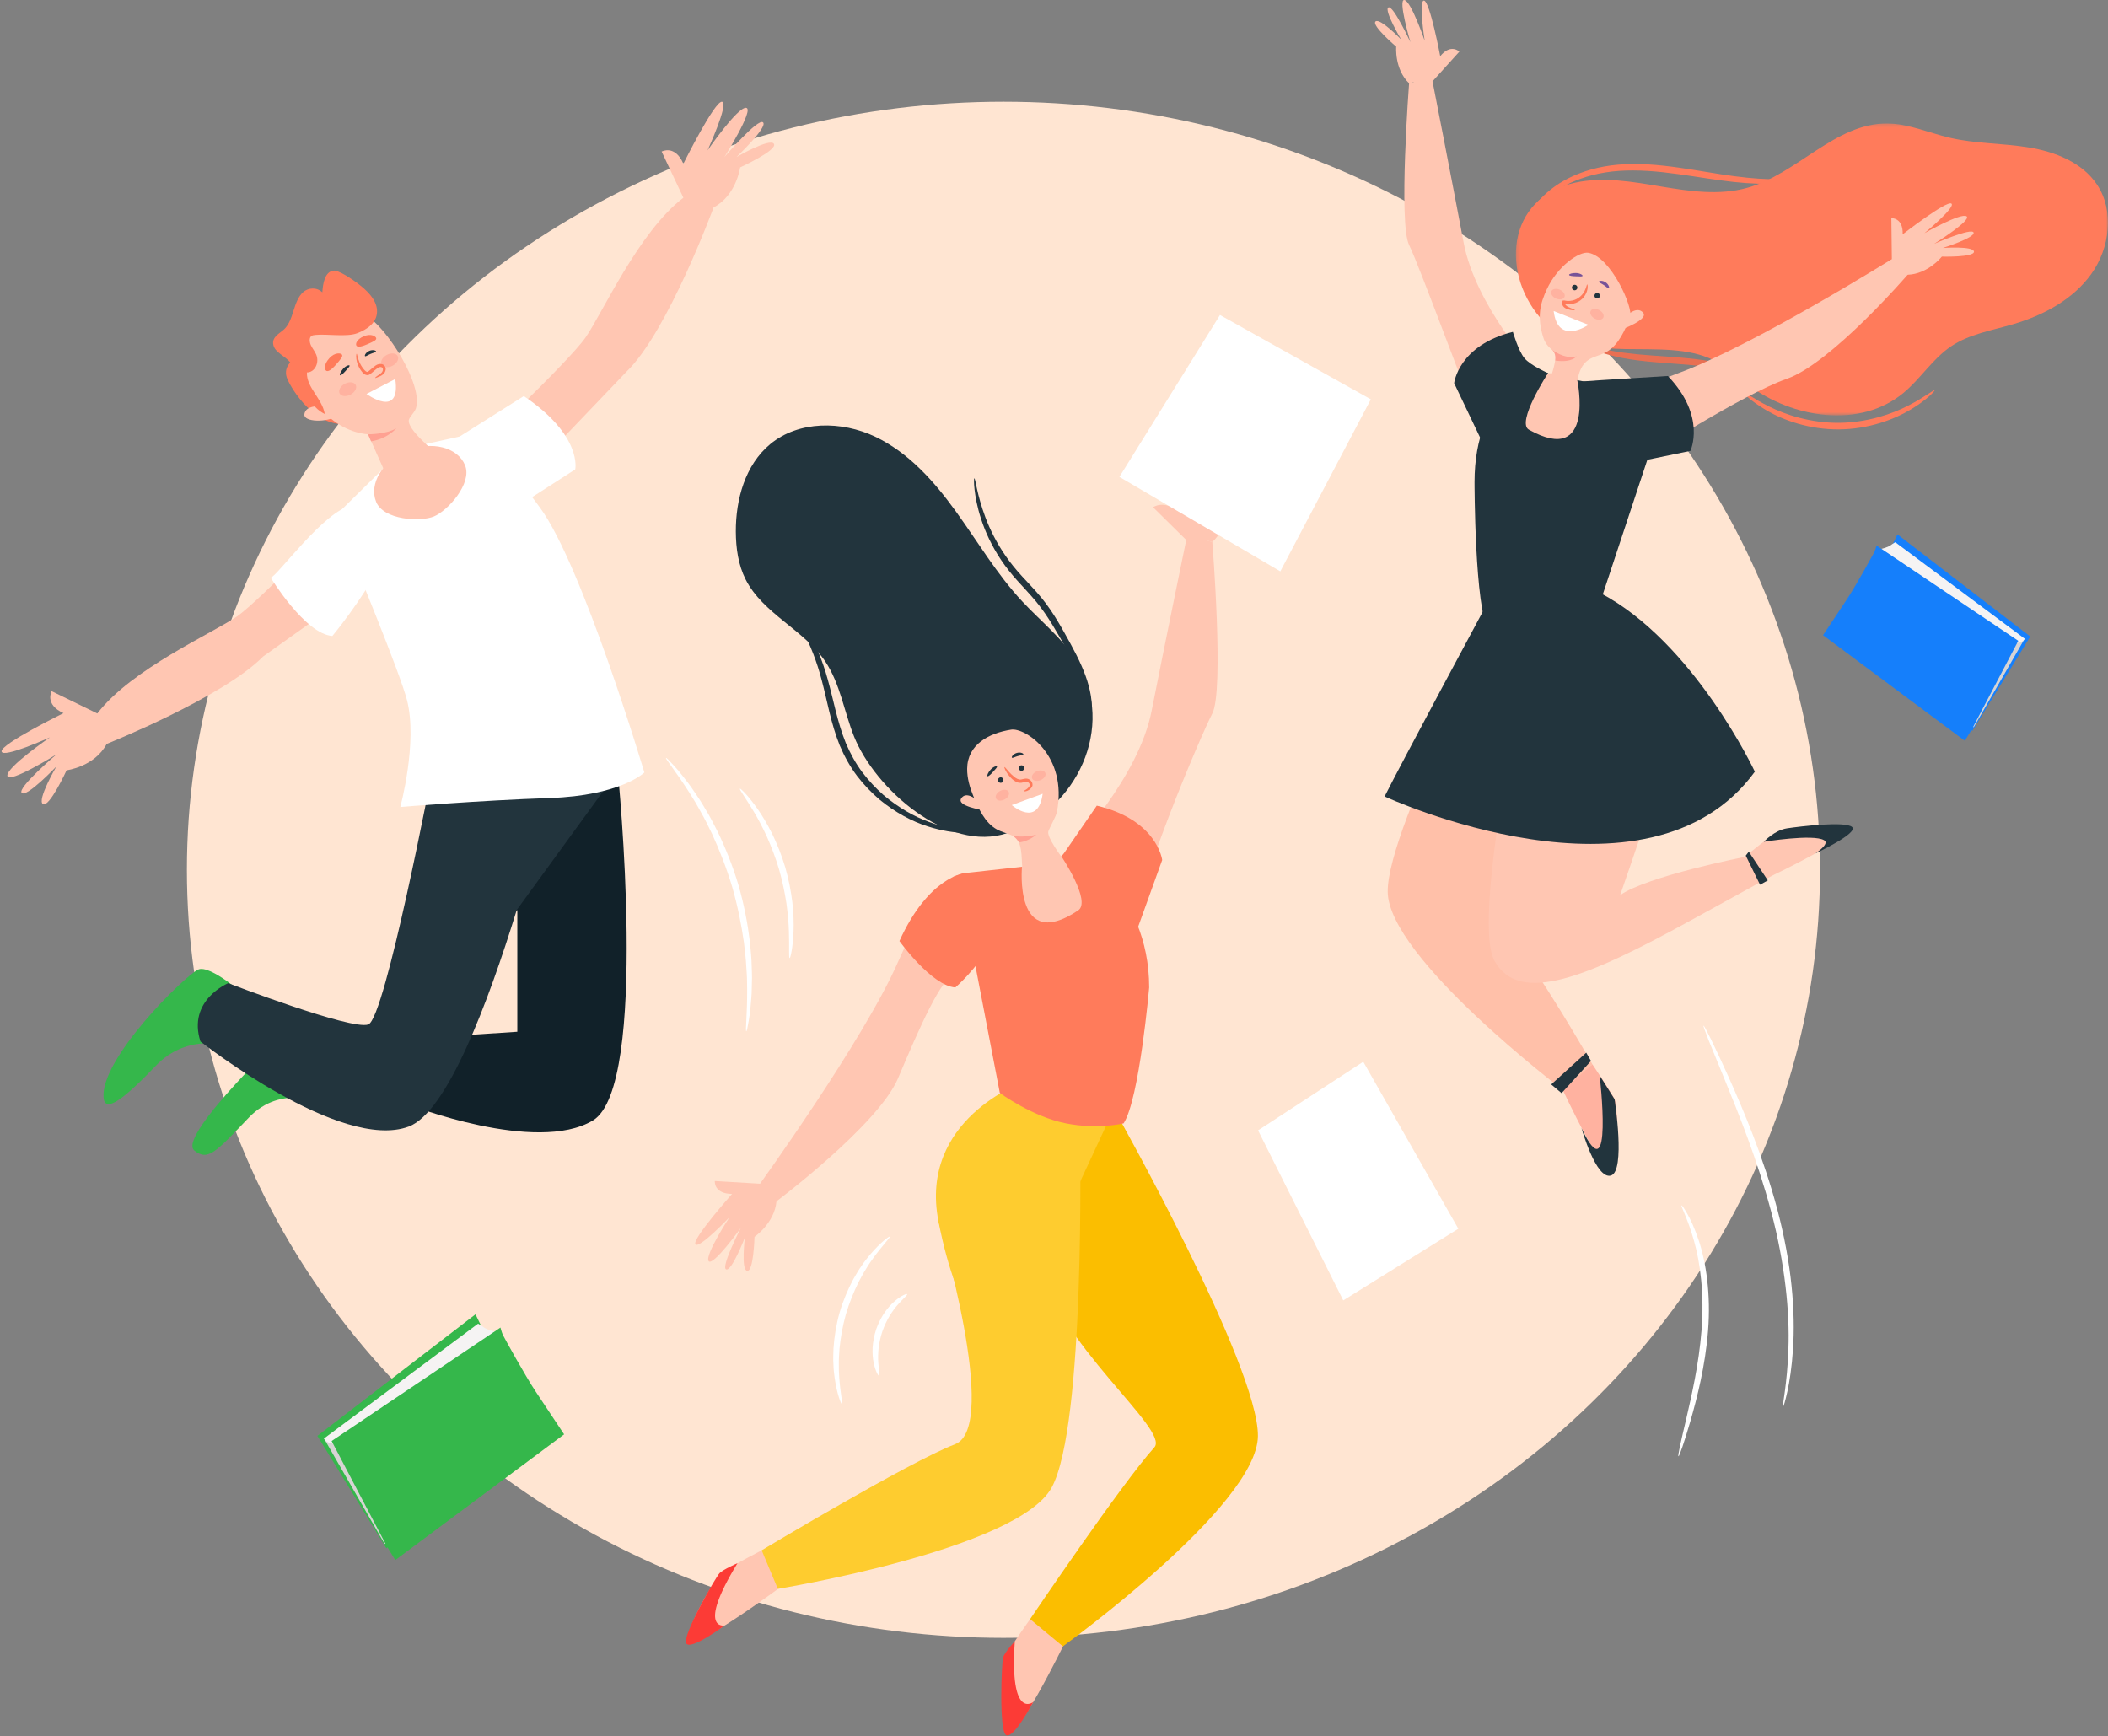 <svg width="601" height="495" viewBox="0 0 601 495" fill="none" xmlns="http://www.w3.org/2000/svg">
<rect x="0" y="0" width="601" height="495" fill="#808080" stroke="none"/>
<ellipse rx="232.802" ry="219" transform="matrix(-1 0 0 1 286.088 247.999)" fill="#FFE5D2"/>
<path fill-rule="evenodd" clip-rule="evenodd" d="M479.416 343.693C479.516 343.634 480.141 344.464 481.064 346.098C481.991 347.726 483.145 350.2 484.218 353.391C486.415 359.752 487.795 369.142 486.977 379.382C486.166 389.621 483.814 398.609 482 405.006C480.143 411.407 478.777 415.292 478.541 415.226C478.281 415.154 479.203 411.134 480.727 404.671C482.211 398.209 484.329 389.269 485.122 379.24C485.92 369.214 484.785 360.088 482.961 353.779C481.19 347.439 479.124 343.846 479.416 343.693" fill="white"/>
<path fill-rule="evenodd" clip-rule="evenodd" d="M485.685 292.449C485.802 292.397 486.557 293.789 487.818 296.354C489.077 298.92 490.847 302.659 492.94 307.325C497.093 316.656 502.683 329.719 506.737 344.883C508.73 352.469 510.088 359.844 510.776 366.616C511.469 373.387 511.539 379.539 511.193 384.674C510.857 389.811 510.212 393.933 509.592 396.736C508.979 399.544 508.493 401.057 508.383 401.032C508.039 400.966 509.557 394.783 509.879 384.612C510.28 374.462 508.956 360.36 504.938 345.366C500.93 330.366 495.57 317.297 491.732 307.85C489.8 303.123 488.238 299.296 487.156 296.652C486.1 293.996 485.567 292.502 485.685 292.449" fill="white"/>
<path fill-rule="evenodd" clip-rule="evenodd" d="M253.676 352.594C253.891 352.827 251.781 354.852 249.043 358.612C248.364 359.556 247.626 360.589 246.935 361.769C246.18 362.905 245.523 364.209 244.792 365.556C243.432 368.3 242.142 371.419 241.147 374.815C240.195 378.223 239.64 381.554 239.34 384.607C239.25 386.137 239.117 387.594 239.155 388.959C239.117 390.328 239.195 391.6 239.271 392.763C239.603 397.411 240.321 400.255 240.015 400.338C239.829 400.402 238.648 397.655 237.963 392.898C237.799 391.71 237.642 390.405 237.613 388.992C237.507 387.58 237.583 386.07 237.63 384.48C237.844 381.31 238.369 377.834 239.359 374.297C240.391 370.77 241.782 367.546 243.278 364.748C244.077 363.374 244.809 362.055 245.646 360.917C246.417 359.736 247.241 358.714 248.008 357.795C251.102 354.134 253.554 352.442 253.676 352.594" fill="white"/>
<path fill-rule="evenodd" clip-rule="evenodd" d="M258.627 369C258.783 369.251 257.608 370.156 256.072 371.886C255.295 372.741 254.476 373.849 253.67 375.132C252.898 376.438 252.159 377.935 251.578 379.587C251.023 381.246 250.688 382.884 250.497 384.393C250.344 385.903 250.311 387.282 250.4 388.438C250.549 390.752 250.921 392.195 250.644 392.296C250.445 392.381 249.608 391.06 249.096 388.614C248.829 387.395 248.72 385.901 248.789 384.247C248.897 382.598 249.211 380.79 249.819 378.976C250.451 377.171 251.313 375.553 252.237 374.187C253.195 372.84 254.197 371.734 255.153 370.939C257.054 369.329 258.522 368.808 258.627 369" fill="white"/>
<path fill-rule="evenodd" clip-rule="evenodd" d="M189.89 216.107C189.987 216.022 190.819 216.847 192.248 218.419C192.974 219.197 193.831 220.177 194.738 221.386C195.655 222.583 196.757 223.913 197.791 225.512C198.325 226.301 198.885 227.127 199.468 227.988C200.044 228.854 200.567 229.803 201.149 230.761C202.341 232.663 203.409 234.81 204.571 237.051C206.765 241.595 208.862 246.753 210.533 252.343C212.15 257.951 213.176 263.429 213.789 268.442C214.024 270.958 214.286 273.346 214.313 275.593C214.342 276.716 214.415 277.798 214.399 278.841C214.376 279.882 214.351 280.881 214.33 281.835C214.324 283.745 214.117 285.462 213.995 286.971C213.885 288.481 213.696 289.771 213.506 290.82C213.157 292.923 212.904 294.07 212.777 294.052C212.449 294.009 213.066 289.35 213.015 281.821C212.997 280.88 212.981 279.896 212.963 278.869C212.942 277.843 212.833 276.777 212.772 275.675C212.68 273.466 212.364 271.123 212.089 268.656C211.391 263.741 210.335 258.379 208.748 252.875C207.107 247.388 205.099 242.308 203.029 237.8C201.928 235.579 200.927 233.44 199.813 231.535C199.267 230.575 198.782 229.623 198.248 228.749C197.707 227.879 197.19 227.042 196.696 226.244C192.673 219.895 189.637 216.324 189.89 216.107" fill="white"/>
<path fill-rule="evenodd" clip-rule="evenodd" d="M210.957 224.878C211.115 224.737 213.252 226.748 215.97 230.624C217.337 232.554 218.778 234.986 220.181 237.791C221.543 240.614 222.843 243.82 223.88 247.295C224.886 250.779 225.525 254.183 225.907 257.298C226.243 260.42 226.347 263.249 226.24 265.617C226.052 270.356 225.344 273.214 225.135 273.181C224.836 273.144 225.076 270.251 224.924 265.616C224.863 263.299 224.626 260.548 224.208 257.523C223.743 254.503 223.072 251.211 222.097 247.826C221.088 244.451 219.873 241.32 218.633 238.532C217.351 235.762 216.064 233.324 214.865 231.344C212.488 227.37 210.727 225.073 210.957 224.878" fill="white"/>
<path fill-rule="evenodd" clip-rule="evenodd" d="M137.19 378.076L135.57 374.748L90.486 409.414L110.155 441.479L155.033 403.4L137.19 378.076Z" fill="#35B74B"/>
<path fill-rule="evenodd" clip-rule="evenodd" d="M92.375 410.155L109.654 440.226L110.759 439.73L95.371 411.613L92.375 410.155Z" fill="#D7D4D4"/>
<path fill-rule="evenodd" clip-rule="evenodd" d="M136.299 377.417L92.375 410.154C92.375 410.154 92.559 410.857 93.649 411.291C94.74 411.724 95.371 411.614 95.371 411.614L141.55 379.808C141.55 379.808 138.888 379.186 137.923 378.461C136.956 377.733 136.299 377.417 136.299 377.417" fill="#F5F3F3"/>
<path fill-rule="evenodd" clip-rule="evenodd" d="M142.679 378.526L94.547 410.879L110.179 440.693L112.698 444.822L160.832 408.972C160.832 408.972 155.762 401.358 152.718 396.76C149.674 392.163 143.699 381.32 143.374 380.625C143.048 379.93 142.679 378.526 142.679 378.526" fill="#35B74B"/>
<path fill-rule="evenodd" clip-rule="evenodd" d="M539.614 155.165L540.973 152.371L578.833 181.481L562.316 208.408L524.63 176.431L539.614 155.165Z" fill="#157FFB"/>
<path fill-rule="evenodd" clip-rule="evenodd" d="M577.246 182.103L562.737 207.354L561.809 206.938L574.73 183.328L577.246 182.103Z" fill="#D7D4D4"/>
<path fill-rule="evenodd" clip-rule="evenodd" d="M540.362 154.611L577.247 182.102C577.247 182.102 577.091 182.692 576.177 183.056C575.26 183.42 574.729 183.327 574.729 183.327L535.952 156.62C535.952 156.62 538.188 156.098 538.999 155.487C539.81 154.877 540.362 154.611 540.362 154.611" fill="#F5F3F3"/>
<path fill-rule="evenodd" clip-rule="evenodd" d="M535.004 155.543L575.423 182.71L562.296 207.747L560.181 211.214L519.76 181.109C519.76 181.109 524.019 174.714 526.574 170.854C529.132 166.994 534.148 157.888 534.421 157.305C534.694 156.723 535.004 155.543 535.004 155.543" fill="#157FFB"/>
<path fill-rule="evenodd" clip-rule="evenodd" d="M83.364 102.772C83.364 102.772 80.506 104.763 81.934 108.082C83.364 111.401 89.631 121.248 98.096 120.915C98.443 120.903 87.432 102.772 87.432 102.772H83.364Z" fill="#FF7B5B"/>
<path fill-rule="evenodd" clip-rule="evenodd" d="M70.414 284.293C70.414 284.293 59.828 274.777 56.439 276.481C52.298 278.565 28.598 301.933 29.524 312.941C29.905 317.45 35.121 313.587 44.415 303.885C53.712 294.185 65.418 298.342 65.418 298.342L70.414 284.293Z" fill="#35B74B"/>
<path fill-rule="evenodd" clip-rule="evenodd" d="M96.134 300.343L83.354 292.628C83.354 292.628 50.229 323.88 55.404 328.047C59.329 331.207 61.637 328.372 70.932 318.67C80.226 308.971 92.002 314.548 92.002 314.548L96.134 300.343Z" fill="#35B74B"/>
<path fill-rule="evenodd" clip-rule="evenodd" d="M174.198 197.525L176.595 231.771L123.397 217.824L174.198 197.525Z" fill="#F3A683"/>
<path fill-rule="evenodd" clip-rule="evenodd" d="M123.397 219.002C123.397 219.002 169.931 221.954 176.127 219.873C176.127 219.873 185.221 309.776 169.04 319.475C152.857 329.177 116.544 314.972 116.544 314.972L126.349 295.57L147.489 294.185V259.54L145.972 259.886L123.397 219.002Z" fill="#112129"/>
<path fill-rule="evenodd" clip-rule="evenodd" d="M65.067 280.326C65.067 280.326 53.362 285.177 57.15 296.957C57.15 296.957 97.103 328.485 116.545 321.208C127.437 317.133 139.137 286.035 147.323 259.466L176.127 219.873C176.127 219.873 162.542 220.557 158.01 220.539C149.348 220.507 123.398 219.002 123.398 219.002C123.398 219.002 109.842 290.375 105.013 292.106C100.183 293.837 65.067 280.326 65.067 280.326" fill="#22343D"/>
<path fill-rule="evenodd" clip-rule="evenodd" d="M134.241 129.486C134.241 129.486 162.129 103.155 166.948 96.224C171.767 89.295 182.099 66.083 194.833 56.382L188.637 43.216C188.637 43.216 192.426 41.138 194.833 46.68C194.833 46.68 203.784 28.666 205.85 29.011C207.918 29.357 201.72 42.87 201.72 42.87C201.72 42.87 210.329 30.396 212.738 30.744C215.145 31.09 206.54 44.766 206.54 44.766C206.54 44.766 216.179 33.516 217.557 34.901C218.934 36.287 209.982 44.766 209.982 44.766C209.982 44.766 219.622 39.197 220.655 41.032C221.688 42.87 211.016 47.72 211.016 47.72C211.016 47.72 209.982 55.688 203.442 59.152C203.442 59.152 190.491 94.366 178.785 105.798L141.182 145.127L134.241 129.486Z" fill="#FFC6B2"/>
<path fill-rule="evenodd" clip-rule="evenodd" d="M100.951 143.133C100.951 143.133 74.527 170.95 67.597 175.734C60.665 180.517 37.504 190.697 27.747 203.424L14.722 197.065C14.722 197.065 12.622 200.856 18.107 203.332C18.107 203.332 0.122 212.171 0.448 214.255C0.771 216.337 14.257 210.227 14.257 210.227C14.257 210.227 1.782 218.773 2.104 221.2C2.426 223.627 16.094 215.094 16.094 215.094C16.094 215.094 4.826 224.688 6.19 226.086C7.553 227.486 16.063 218.559 16.063 218.559C16.063 218.559 10.438 228.207 12.255 229.263C14.07 230.319 18.989 219.625 18.989 219.625C18.989 219.625 26.916 218.663 30.421 212.111C30.421 212.111 63.564 198.841 75.036 187.168L116.28 157.758L100.951 143.133Z" fill="#FFC6B2"/>
<path fill-rule="evenodd" clip-rule="evenodd" d="M110.857 132.046L97.493 145.212L100.882 160.054C100.882 160.054 114.049 191.865 116.039 199.625C119.133 211.693 114.129 230.092 114.129 230.092C114.129 230.092 136.45 228.227 156.761 227.535C177.07 226.841 183.715 220.257 183.715 220.257C183.715 220.257 166.105 161.235 153.947 144.737C141.788 128.241 137.365 123.076 137.365 123.076L119.464 127.014L110.857 132.046Z" fill="white"/>
<path fill-rule="evenodd" clip-rule="evenodd" d="M150.08 142.791L164.005 133.837C164.005 133.837 166.132 124.244 149.339 112.929L129.647 125.347L150.08 142.791Z" fill="white"/>
<path fill-rule="evenodd" clip-rule="evenodd" d="M100.309 144.171C92.675 145.249 78.724 164.72 77.168 164.683C77.168 164.683 86.986 180.807 94.764 181.33C94.764 181.33 128.99 140.123 100.309 144.171" fill="white"/>
<path fill-rule="evenodd" clip-rule="evenodd" d="M127.257 131.502C127.257 131.502 116.161 123.159 116.545 119.833C116.643 118.995 118.181 117.635 118.58 116.427C120.732 109.932 110.359 93.194 103.985 89.666C98.971 86.892 101.169 86.647 90.617 92.957C80.064 99.268 86.076 110.18 90.789 115.824C95.243 121.158 100.345 123.444 104.936 123.829L111.462 138.418L127.257 131.502Z" fill="#FFC6B2"/>
<path fill-rule="evenodd" clip-rule="evenodd" d="M107.235 143.084C105.136 137.903 109.11 131.378 116.112 128.504C123.116 125.629 130.492 127.498 132.595 132.676C134.692 137.856 127.646 145.642 123.712 147.256C119.779 148.871 109.332 148.262 107.235 143.084" fill="#FFC6B2"/>
<path fill-rule="evenodd" clip-rule="evenodd" d="M90.789 115.824C90.789 115.824 87.19 115.624 86.79 118.037C86.39 120.451 93.387 120.451 95.987 118.64L90.789 115.824Z" fill="#FFC6B2"/>
<path fill-rule="evenodd" clip-rule="evenodd" d="M92.589 118.037C91.905 113.675 87.286 110.432 87.516 106.182C89.73 106.2 91.152 103.44 90.145 101.082C89.748 100.155 89.076 99.362 88.647 98.448C88.219 97.535 88.105 96.338 88.762 95.822C89.074 95.578 89.495 95.536 89.898 95.495C93.18 95.156 98.804 96.146 101.825 95.019C104.701 93.947 107.782 91.861 107.483 88.315C107.222 85.227 104.512 82.724 102.024 80.833C100.598 79.748 96.524 76.912 94.987 77.17C92.64 77.562 92.071 80.713 91.902 83.35C90.261 81.777 87.84 82.029 86.413 83.309C84.986 84.588 84.31 86.621 83.689 88.584C83.066 90.547 82.406 92.585 80.998 93.89C79.686 95.105 77.61 96.025 77.882 98.092C78.206 100.556 81.404 101.432 82.883 103.533C82.519 103.018 82.21 106.307 82.42 106.865C83.051 108.545 84.626 109.657 85.764 110.942C88.189 113.681 89.376 116.438 92.589 118.037" fill="#FF7B5B"/>
<path fill-rule="evenodd" clip-rule="evenodd" d="M112.694 108.063L104.494 112.331C104.494 112.331 114.344 119.526 112.694 108.063" fill="white"/>
<path fill-rule="evenodd" clip-rule="evenodd" d="M101.413 109.755C101.861 110.611 101.198 111.848 99.932 112.519C98.666 113.189 97.276 113.039 96.828 112.183C96.382 111.328 97.044 110.092 98.31 109.42C99.577 108.75 100.965 108.899 101.413 109.755" fill="#FFB2A0"/>
<path fill-rule="evenodd" clip-rule="evenodd" d="M113.387 101.524C113.835 102.38 113.171 103.617 111.905 104.288C110.639 104.958 109.25 104.808 108.802 103.952C108.355 103.097 109.017 101.859 110.283 101.189C111.551 100.519 112.939 100.668 113.387 101.524" fill="#FFB2A0"/>
<path fill-rule="evenodd" clip-rule="evenodd" d="M106.97 107.761C106.932 107.713 107.085 107.51 107.44 107.252C107.779 106.989 108.368 106.706 108.805 106.232C109.238 105.772 109.394 104.815 108.73 104.68C108.041 104.444 107.259 105.24 106.361 105.996C106.139 106.181 105.919 106.365 105.701 106.546C105.498 106.734 105.07 107.01 104.626 106.954C103.78 106.816 103.42 106.248 103.095 105.868C102.445 105.028 102.044 104.15 101.822 103.389C101.382 101.852 101.58 100.86 101.685 100.868C101.833 100.862 101.882 101.815 102.441 103.167C102.723 103.839 103.144 104.602 103.757 105.323C104.056 105.688 104.433 106.029 104.701 106.04C104.813 106.045 104.901 106.007 105.112 105.828C105.328 105.647 105.544 105.463 105.764 105.278C106.216 104.91 106.607 104.538 107.125 104.192C107.627 103.851 108.343 103.636 108.985 103.855C109.67 104.036 110.072 104.84 109.953 105.399C109.876 105.969 109.594 106.388 109.275 106.695C108.599 107.263 107.995 107.401 107.615 107.573C107.225 107.721 107.011 107.814 106.97 107.761" fill="#FF7B5B"/>
<path fill-rule="evenodd" clip-rule="evenodd" d="M104.936 123.829C104.936 123.829 110.166 123.859 113.005 122.1C113.005 122.1 110.604 125.068 105.8 125.836L104.936 123.829Z" fill="#FFA192"/>
<path fill-rule="evenodd" clip-rule="evenodd" d="M107.204 100.223C107.157 100.484 106.426 100.564 105.652 100.907C104.868 101.226 104.302 101.699 104.084 101.552C103.861 101.433 104.231 100.493 105.29 100.045C106.347 99.594 107.273 99.978 107.204 100.223" fill="#22343D"/>
<path fill-rule="evenodd" clip-rule="evenodd" d="M96.954 106.99C96.756 106.843 97.066 105.995 97.819 105.146C98.581 104.28 99.555 103.991 99.658 104.233C99.766 104.469 99.173 105.018 98.505 105.78C97.827 106.539 97.168 107.151 96.954 106.99" fill="#22343D"/>
<path fill-rule="evenodd" clip-rule="evenodd" d="M92.98 105.682C92.556 105.366 92.226 104.013 93.848 102.19C95.485 100.325 97.314 100.654 97.534 101.172C97.769 101.68 97.16 102.403 95.723 104.043C94.265 105.677 93.439 106.028 92.98 105.682" fill="#FF7B5B"/>
<path fill-rule="evenodd" clip-rule="evenodd" d="M101.591 98.5C101.357 98.059 101.615 96.774 103.725 95.878C105.864 94.953 107.29 95.974 107.27 96.504C107.266 97.031 106.46 97.4 104.581 98.215C102.688 99.015 101.844 98.981 101.591 98.5" fill="#FF7B5B"/>
<path fill-rule="evenodd" clip-rule="evenodd" d="M551.558 111.282C551.696 111.42 549.424 113.992 544.709 116.794C540.053 119.593 532.726 122.367 524.298 122.43C515.871 122.493 508.503 119.827 503.806 117.098C499.052 114.367 496.742 111.827 496.878 111.687C497.074 111.437 499.657 113.58 504.418 115.925C509.133 118.279 516.239 120.616 524.284 120.558C532.331 120.496 539.4 118.054 544.081 115.63C548.805 113.214 551.359 111.034 551.558 111.282" fill="#FF7B5B"/>
<path fill-rule="evenodd" clip-rule="evenodd" d="M500.144 107.396C500.015 107.681 497.5 106.63 493.261 105.679C491.149 105.178 488.586 104.791 485.731 104.434C482.866 104.115 479.699 103.861 476.355 103.621C473.009 103.386 469.806 103.115 466.898 102.752C463.989 102.364 461.376 101.902 459.223 101.316C454.901 100.181 452.453 98.837 452.538 98.648C452.651 98.362 455.225 99.246 459.505 100.021C461.64 100.432 464.217 100.749 467.086 101.037C469.962 101.301 473.139 101.518 476.489 101.755C479.841 101.994 483.049 102.304 485.955 102.723C488.859 103.183 491.465 103.717 493.596 104.398C497.876 105.713 500.24 107.217 500.144 107.396" fill="#E96F52"/>
<mask id="mask0_18_567" style="mask-type:luminance" maskUnits="userSpaceOnUse" x="432" y="35" width="169" height="84">
<path fill-rule="evenodd" clip-rule="evenodd" d="M432.181 35.205H601V118.441H432.181V35.205Z" fill="white"/>
</mask>
<g mask="url(#mask0_18_567)">
<path fill-rule="evenodd" clip-rule="evenodd" d="M449.162 52.065C457.197 50.349 465.522 51.826 473.623 53.185C481.726 54.543 490.137 55.768 498.058 53.58C512.36 49.63 523.216 35.089 538.047 35.206C544.154 35.254 549.91 37.878 555.86 39.267C563.248 40.992 570.944 40.807 578.428 42.037C585.913 43.267 593.645 46.297 597.875 52.632C602.893 60.149 601.517 70.753 596.251 78.098C590.985 85.444 582.552 89.916 573.912 92.451C567.885 94.218 561.464 95.24 556.249 98.757C550.973 102.315 547.528 108.04 542.613 112.086C530.279 122.236 511.084 119.327 498.344 109.699C495.143 107.28 492.176 104.473 488.58 102.703C473.952 95.497 452.914 105.036 440.316 91.926C427.523 78.612 429.346 56.294 449.162 52.065" fill="#FF7B5B"/>
</g>
<path fill-rule="evenodd" clip-rule="evenodd" d="M445.147 309.916C445.147 309.916 458.55 338.824 460.118 333.472C461.682 328.117 461.165 315.26 460.325 313.425C459.481 311.589 454.003 303.48 454.003 303.48L445.147 309.916Z" fill="#FFB2A0"/>
<path fill-rule="evenodd" clip-rule="evenodd" d="M542.059 76.151C543.299 77.749 542.47 76.032 543.875 78.338C549.711 78.134 553.628 73.164 553.628 73.164C553.628 73.164 562.891 73.411 562.784 71.746C562.678 70.078 553.904 70.701 553.904 70.701C553.904 70.701 563.186 67.767 562.677 66.302C562.171 64.838 551.455 69.507 551.455 69.507C551.455 69.507 562.268 62.752 560.67 61.669C559.074 60.588 548.669 66.484 548.669 66.484C548.669 66.484 557.712 59.011 556.356 58.047C555.004 57.084 542.461 66.812 542.461 66.812C542.644 62.026 539.233 62.194 539.233 62.194L539.374 73.878C539.374 73.878 541.487 75.415 542.059 76.151" fill="#FFC6B2"/>
<path fill-rule="evenodd" clip-rule="evenodd" d="M404.753 23.267C402.771 23.635 404.308 22.941 401.735 23.732C397.509 19.676 398.07 13.303 398.07 13.303C398.07 13.303 390.983 7.3 392.158 6.126C393.34 4.95 399.489 11.278 399.489 11.278C399.489 11.278 394.486 2.882 395.832 2.127C397.176 1.372 402.112 12.023 402.112 12.023C402.112 12.023 398.48 -0.254 400.389 0.004C402.296 0.262 406.187 11.62 406.187 11.62C406.187 11.62 404.357 -0.008 406.002 0.176C407.65 0.358 410.614 16.014 410.614 16.014C413.633 12.313 416.072 14.718 416.072 14.718L408.417 23.189C408.417 23.189 405.665 23.099 404.753 23.267" fill="#FFC6B2"/>
<path fill-rule="evenodd" clip-rule="evenodd" d="M452.832 72.075C450.269 71.651 444.071 75.796 440.971 82.552C439.235 86.334 438.041 90.175 440.032 96.325C440.971 99.218 442.934 99.58 443.373 100.876C443.927 102.516 442.092 107.688 442.092 107.688L449.408 110.661C449.883 107.108 450.422 103.534 454.02 101.992C455.366 101.414 456.806 101.049 458.076 100.316C461.503 98.339 463.334 94.014 464.742 90.472C465.793 87.827 459.258 73.135 452.832 72.075" fill="#FFC6B2"/>
<path fill-rule="evenodd" clip-rule="evenodd" d="M444.123 172.479L431.866 167.529C431.866 167.529 395.491 235.412 395.643 254.246C395.793 273.079 445.602 310.788 445.602 310.788L454.003 303.481C454.003 303.481 438.625 276.497 430.404 266.983C422.182 257.466 444.123 172.479 444.123 172.479" fill="#FFC0A9"/>
<path fill-rule="evenodd" clip-rule="evenodd" d="M504.98 249.807C504.98 249.807 531.995 236.908 526.567 235.769C521.138 234.635 508.443 236.198 506.695 237.19C504.944 238.184 497.358 244.336 497.358 244.336L504.98 249.807Z" fill="#FFC6B2"/>
<path fill-rule="evenodd" clip-rule="evenodd" d="M456.163 171.89L437.569 178.697C437.569 178.697 418.97 261.022 426.071 273.947C433.169 286.877 453.11 278.321 481.509 262.723L505.297 249.655L497.357 244.337C497.357 244.337 469.676 249.796 461.903 255.238C461.903 255.238 465.96 243.671 471.369 227.342C476.777 211.012 480.507 194.343 456.163 171.89" fill="#FFC6B2"/>
<path fill-rule="evenodd" clip-rule="evenodd" d="M433.276 115.804C433.276 110.334 435.026 106.379 440.461 106.379C445.896 106.379 453.41 108.296 453.41 113.767C453.41 119.239 449.127 128.122 443.689 128.122C438.254 128.122 433.276 121.276 433.276 115.804" fill="#FFC6B2"/>
<path fill-rule="evenodd" clip-rule="evenodd" d="M437.569 105.595C437.569 105.595 420.667 87.188 417.286 69.156C413.904 51.127 408.16 21.87 408.16 21.87L401.737 23.732C401.737 23.732 398.693 63.715 401.737 69.838C404.778 75.962 419.644 116.729 424.17 127.435L437.569 105.595Z" fill="#FFC6B2"/>
<path fill-rule="evenodd" clip-rule="evenodd" d="M455.727 119.94C455.727 119.94 457.027 114.215 478.399 106.432C499.771 98.652 540.092 73.431 540.092 73.431L544.115 78.062C544.115 78.062 522.207 103.529 509.461 107.995C496.715 112.464 469.644 130.076 466.858 131.485C462.646 133.617 462.697 136.3 455.727 119.94" fill="#FFC6B2"/>
<path fill-rule="evenodd" clip-rule="evenodd" d="M437.569 105.595C437.569 105.595 420.396 111.195 420.396 137.49C420.396 137.49 420.407 173.503 424.455 180.055C424.455 180.055 431.034 181.751 439.237 180.055C447.838 178.275 456.162 171.89 456.162 171.89L469.67 131.08L468.055 111.96L449.689 108.391C449.689 108.391 454.957 133.168 435.895 122.516C432.19 120.446 441.345 106.389 441.345 106.389L437.569 105.595Z" fill="#22343D"/>
<path fill-rule="evenodd" clip-rule="evenodd" d="M423.039 126.98L414.578 109.24C414.578 109.24 415.791 98.478 431.325 94.622C431.325 94.622 432.895 100.046 434.618 102.119C436.339 104.19 441.351 106.395 441.351 106.395L423.039 126.98Z" fill="#22343D"/>
<path fill-rule="evenodd" clip-rule="evenodd" d="M455.028 134.111L481.935 128.561C481.935 128.561 486.613 118.807 475.521 107.204C475.521 107.204 454.533 108.48 451.817 108.707C449.142 108.931 450.978 111.004 450.978 111.004L455.028 134.111Z" fill="#22343D"/>
<path fill-rule="evenodd" clip-rule="evenodd" d="M424.412 171.283C424.412 171.283 398.962 218.633 394.758 227.094C394.758 227.094 469.839 261.801 500.317 220.024C500.317 220.024 482.98 183.097 456.178 169.039L444.615 165.554L424.864 171.055" fill="#22343D"/>
<path fill-rule="evenodd" clip-rule="evenodd" d="M463.757 90.024C463.757 90.024 466.656 87.107 468.439 89.126C470.223 91.146 461.974 94.063 461.974 94.063L463.757 90.024Z" fill="#FFC6B2"/>
<path fill-rule="evenodd" clip-rule="evenodd" d="M516.784 50.236C516.813 50.337 515.693 50.824 513.555 51.335C511.422 51.852 508.258 52.321 504.327 52.401C500.399 52.48 495.727 52.128 490.614 51.431C485.497 50.748 479.939 49.745 474.091 49.103C468.252 48.475 462.638 48.361 457.666 49.169C452.693 49.963 448.388 51.602 445.098 53.517C441.808 55.446 439.518 57.587 438.112 59.207C436.699 60.829 436.062 61.864 435.919 61.777C435.84 61.736 436.265 60.57 437.546 58.752C438.819 56.94 441.066 54.548 444.415 52.386C447.763 50.237 452.212 48.391 457.382 47.467C462.558 46.529 468.348 46.602 474.289 47.242C480.234 47.895 485.799 48.955 490.857 49.723C495.913 50.507 500.483 50.986 504.331 51.076C512.045 51.293 516.714 49.915 516.784 50.236" fill="#FF7B5B"/>
<path fill-rule="evenodd" clip-rule="evenodd" d="M448.994 88.368C448.986 88.483 448.16 88.563 446.899 88.142C446.588 88.032 446.22 87.887 445.877 87.571C445.708 87.413 445.551 87.203 445.455 86.951C445.317 86.598 445.327 86.198 445.464 85.892C445.505 85.831 445.502 85.685 445.582 85.683L445.827 85.674C445.984 85.653 446.17 85.704 446.351 85.738C446.684 85.802 446.791 85.793 447.028 85.809C447.444 85.819 447.874 85.775 448.305 85.68C450.065 85.306 451.243 84.017 451.771 82.957C452.325 81.89 452.374 81.088 452.521 81.097C452.626 81.084 452.832 81.937 452.374 83.224C452.141 83.855 451.736 84.579 451.082 85.214C450.432 85.847 449.532 86.368 448.509 86.593C447.999 86.707 447.486 86.751 446.992 86.725C446.776 86.714 446.438 86.67 446.339 86.649C446.248 86.634 446.259 86.613 446.241 86.624C446.231 86.635 446.225 86.653 446.226 86.679C446.263 86.801 446.329 86.918 446.423 87.023C446.611 87.237 446.885 87.397 447.151 87.53C448.241 88.069 449.014 88.228 448.994 88.368" fill="#FF7B5B"/>
<path fill-rule="evenodd" clip-rule="evenodd" d="M442.958 88.684L452.87 92.613C452.87 92.613 444.16 98.658 442.958 88.684" fill="white"/>
<path fill-rule="evenodd" clip-rule="evenodd" d="M457.103 90.575C456.751 91.248 455.659 91.365 454.664 90.838C453.669 90.312 453.147 89.339 453.498 88.667C453.85 87.994 454.943 87.875 455.938 88.403C456.933 88.93 457.455 89.901 457.103 90.575" fill="#FFB2A0"/>
<path fill-rule="evenodd" clip-rule="evenodd" d="M446.041 84.672C445.74 85.37 444.661 85.572 443.629 85.122C442.597 84.672 442.003 83.743 442.304 83.045C442.603 82.347 443.683 82.146 444.715 82.596C445.747 83.045 446.341 83.975 446.041 84.672" fill="#FFB2A0"/>
<path fill-rule="evenodd" clip-rule="evenodd" d="M442.369 99.623C442.369 99.623 445.844 102.551 449.469 101.608C449.469 101.608 448.219 103.494 443.408 102.802C443.408 102.802 443.807 100.724 442.369 99.623" fill="#FFA192"/>
<path fill-rule="evenodd" clip-rule="evenodd" d="M456.152 84.31C456.152 84.746 455.8 85.101 455.366 85.101C454.933 85.101 454.581 84.746 454.581 84.31C454.581 83.874 454.933 83.52 455.366 83.52C455.8 83.52 456.152 83.874 456.152 84.31" fill="#22343D"/>
<path fill-rule="evenodd" clip-rule="evenodd" d="M449.725 81.981C449.725 82.417 449.373 82.771 448.94 82.771C448.507 82.771 448.156 82.417 448.156 81.981C448.156 81.545 448.507 81.191 448.94 81.191C449.373 81.191 449.725 81.545 449.725 81.981" fill="#22343D"/>
<path fill-rule="evenodd" clip-rule="evenodd" d="M458.675 82.205C458.432 82.309 457.964 81.738 457.254 81.276C456.56 80.793 455.856 80.577 455.857 80.312C455.834 80.059 456.817 79.853 457.772 80.498C458.728 81.138 458.917 82.129 458.675 82.205" fill="#775298"/>
<path fill-rule="evenodd" clip-rule="evenodd" d="M447.349 78.371C447.333 78.124 448.177 77.813 449.306 77.843C450.456 77.868 451.305 78.429 451.187 78.664C451.078 78.901 450.278 78.799 449.269 78.779C448.255 78.749 447.366 78.639 447.349 78.371" fill="#775298"/>
<path fill-rule="evenodd" clip-rule="evenodd" d="M450.888 321.662C450.888 321.662 455.011 336.389 459.269 335.183C463.526 333.979 460.325 313.425 460.325 313.425L456.077 306.669C456.077 306.669 460.067 341.074 450.888 321.662" fill="#22343D"/>
<path fill-rule="evenodd" clip-rule="evenodd" d="M502.879 240.014C502.879 240.014 505.877 236.722 509.511 236.174C513.147 235.625 526.139 234.07 528.047 235.808C529.956 237.545 517.516 243.37 517.516 243.37C517.516 243.37 521.851 240.591 520.051 239.558C516.871 237.728 502.879 240.014 502.879 240.014" fill="#22343D"/>
<path fill-rule="evenodd" clip-rule="evenodd" d="M497.724 243.957L501.792 252.268L504.011 251.028L498.587 242.841L497.724 243.957Z" fill="#22343D"/>
<path fill-rule="evenodd" clip-rule="evenodd" d="M452.24 300.149L442.255 309.205L445.214 311.686L453.595 302.506L452.24 300.149Z" fill="#22343D"/>
<path fill-rule="evenodd" clip-rule="evenodd" d="M243.493 209.993C240.654 202.902 239.563 195.007 235.326 188.661C229.228 179.53 217.517 174.999 212.57 165.188C210.468 161.021 209.809 156.255 209.787 151.582C209.746 142.338 212.496 132.511 219.592 126.636C227.744 119.886 239.977 119.98 249.526 124.515C259.072 129.05 266.366 137.281 272.567 145.88C278.77 154.476 284.2 163.703 291.423 171.451C296.778 177.196 303.13 182.15 307.163 188.899C318.222 207.403 306.844 230.814 287.321 237.492C270.167 243.359 249.428 224.819 243.493 209.993" fill="#22343D"/>
<path fill-rule="evenodd" clip-rule="evenodd" d="M219.055 340.493C220.753 341.898 218.9 340.925 221.37 342.544C220.819 348.753 215.112 352.665 215.112 352.665C215.112 352.665 214.871 362.551 213.037 362.348C211.2 362.148 212.377 352.829 212.377 352.829C212.377 352.829 208.619 362.566 207.029 361.946C205.441 361.329 211.193 350.155 211.193 350.155C211.193 350.155 203.131 361.322 202.024 359.562C200.917 357.802 208.011 347.027 208.011 347.027C208.011 347.027 199.252 356.268 198.262 354.772C197.274 353.28 208.715 340.427 208.715 340.427C203.42 340.369 203.795 336.741 203.795 336.741L216.693 337.511C216.693 337.511 218.273 339.844 219.055 340.493" fill="#FFC6B2"/>
<path fill-rule="evenodd" clip-rule="evenodd" d="M342.279 154.045C344.487 154.435 342.774 153.699 345.637 154.537C350.341 150.236 349.717 143.479 349.717 143.479C349.717 143.479 357.606 137.113 356.298 135.869C354.982 134.622 348.138 141.33 348.138 141.33C348.138 141.33 353.706 132.428 352.209 131.627C350.714 130.827 345.22 142.121 345.22 142.121C345.22 142.121 349.262 129.103 347.136 129.376C345.016 129.65 340.684 141.694 340.684 141.694C340.684 141.694 342.721 129.364 340.889 129.558C339.055 129.752 336.09 145.906 336.09 145.906C331.771 142.369 328.747 144.633 328.747 144.633L338.201 153.962C338.201 153.962 341.265 153.868 342.279 154.045" fill="#FFC6B2"/>
<path fill-rule="evenodd" clip-rule="evenodd" d="M288.28 208.035C292.27 207.409 304.439 215.345 301.343 231.461C301.084 232.814 299.328 235.792 298.89 237.024C298.338 238.584 302.642 244.295 302.642 244.295L291.53 247.868C291.056 244.49 291.853 239.553 288.262 238.086C286.919 237.537 285.481 237.189 284.214 236.493C280.792 234.612 278.966 230.498 277.56 227.131C276.511 224.615 275.712 221.908 275.742 219.178C275.815 212.302 281.866 209.044 288.28 208.035" fill="#FFC6B2"/>
<path fill-rule="evenodd" clip-rule="evenodd" d="M310.533 252.173C310.533 246.372 308.705 244.158 302.655 244.158C296.606 244.158 288.619 246.372 288.619 252.173C288.619 257.975 292.891 265.235 298.944 265.235C304.993 265.235 310.533 257.975 310.533 252.173" fill="#FFC6B2"/>
<path fill-rule="evenodd" clip-rule="evenodd" d="M305.756 241.346C305.756 241.346 324.568 221.828 328.33 202.707C332.095 183.588 338.489 152.564 338.489 152.564L345.638 154.537C345.638 154.537 349.026 196.937 345.638 203.429C342.253 209.924 323.062 255.018 323.438 266.56L305.756 241.346Z" fill="#FFC6B2"/>
<path fill-rule="evenodd" clip-rule="evenodd" d="M272.222 250.797C272.222 250.797 265.826 251.879 256.043 274.247C246.26 296.613 216.159 338.252 216.159 338.252L221.051 342.786C221.051 342.786 250.399 320.782 256.043 307.435C261.685 294.088 268.835 277.494 272.222 278.213C275.608 278.937 289.906 259.093 272.222 250.797" fill="#FFC6B2"/>
<path fill-rule="evenodd" clip-rule="evenodd" d="M322.586 269.542L331.346 245.213C331.346 245.213 329.994 233.802 312.706 229.711L302.912 243.911L322.586 269.542Z" fill="#FF7B5B"/>
<path fill-rule="evenodd" clip-rule="evenodd" d="M275.143 248.93C275.143 248.93 264.809 249.806 256.432 268.32C256.432 268.32 265.644 281.118 272.383 281.55C272.383 281.55 297.413 260.02 275.143 248.93" fill="#FF7B5B"/>
<path fill-rule="evenodd" clip-rule="evenodd" d="M303.537 468.488C303.537 468.488 288.619 499.143 286.875 493.467C285.134 487.789 285.709 474.155 286.644 472.209C287.582 470.262 293.681 461.663 293.681 461.663L303.537 468.488Z" fill="#FFC6B2"/>
<path fill-rule="evenodd" clip-rule="evenodd" d="M304.677 322.747L318.319 317.498C318.319 317.498 358.805 389.483 358.637 409.455C358.469 429.425 303.031 469.413 303.031 469.413L293.68 461.663C293.68 461.663 319.957 422.785 329.106 412.696C333.682 407.65 300.927 382.923 295.966 359.132C291.005 335.34 304.677 322.747 304.677 322.747" fill="#FBBE00"/>
<path fill-rule="evenodd" clip-rule="evenodd" d="M222.654 452.429C222.654 452.429 194.749 473.127 195.91 467.318C197.074 461.504 204.099 449.638 205.861 448.318C207.625 447 217.152 442.034 217.152 442.034L222.654 452.429Z" fill="#FFC6B2"/>
<path fill-rule="evenodd" clip-rule="evenodd" d="M267.561 348.237L307.922 324.698C307.922 324.698 309.524 406.467 299.834 424.147C290.146 441.827 221.763 453.028 221.763 453.028L217.152 442.035C217.152 442.035 259.342 416.739 272.294 411.788C285.249 406.835 267.561 348.237 267.561 348.237" fill="#FECC2F"/>
<path fill-rule="evenodd" clip-rule="evenodd" d="M291.598 308.596C291.598 308.596 261.88 319.185 267.561 348.238C273.242 377.289 282.71 382.736 282.71 382.736L299.754 354.593L316.865 317.738L299.754 315.553L291.598 308.596Z" fill="#FECC2F"/>
<path fill-rule="evenodd" clip-rule="evenodd" d="M305.756 241.346C305.756 241.346 327.636 253.686 327.636 281.57C327.636 281.57 324.856 313.359 320.351 320.304C320.351 320.304 313.028 322.104 303.898 320.304C294.325 318.418 285.06 311.647 285.06 311.647L277.583 272.728L271.766 250.003L274.92 248.957L291.376 247.137C291.376 247.137 289.012 271.875 307.386 259.591C311.256 257.003 302.568 244.104 302.568 244.104L305.756 241.346Z" fill="#FF7B5B"/>
<path fill-rule="evenodd" clip-rule="evenodd" d="M319.148 135.978L365.023 162.909L390.829 113.857L347.82 89.812L319.148 135.978Z" fill="white"/>
<path fill-rule="evenodd" clip-rule="evenodd" d="M382.968 370.786L415.778 350.347L388.672 302.732L358.679 322.303L382.968 370.786Z" fill="white"/>
<path fill-rule="evenodd" clip-rule="evenodd" d="M221.422 167.89C221.508 167.813 222.521 168.738 224.123 170.625C225.718 172.515 227.894 175.389 230.078 179.267C232.27 183.129 234.44 188.029 235.989 193.716C237.592 199.362 238.667 205.708 241.131 211.82C242.411 214.84 243.961 217.651 245.807 220.136C247.669 222.606 249.734 224.772 251.859 226.662C256.203 230.341 260.754 232.872 264.81 234.334C268.861 235.816 272.331 236.481 274.744 236.72C277.154 236.988 278.517 237.028 278.518 237.187C278.525 237.287 277.167 237.495 274.691 237.447C272.218 237.428 268.617 236.953 264.376 235.585C260.133 234.236 255.338 231.739 250.753 227.98C248.504 226.048 246.319 223.81 244.35 221.239C242.397 218.653 240.748 215.696 239.409 212.53C236.842 206.141 235.828 199.739 234.334 194.169C232.908 188.579 230.926 183.769 228.922 179.899C226.93 176.018 224.953 173.076 223.552 171.071C222.142 169.069 221.316 167.984 221.422 167.89" fill="#22343D"/>
<path fill-rule="evenodd" clip-rule="evenodd" d="M277.784 136.383C278.121 136.331 278.449 140.875 280.976 147.597C282.238 150.945 284.114 154.797 286.81 158.659C288.157 160.592 289.708 162.497 291.463 164.396C293.205 166.302 295.104 168.238 296.898 170.41C300.496 174.794 302.971 179.532 305.301 183.714C307.615 187.937 309.458 191.954 310.395 195.547C311.373 199.129 311.43 202.213 311.119 204.258C310.796 206.313 310.288 207.354 310.204 207.326C310.043 207.283 310.306 206.184 310.398 204.193C310.478 202.205 310.226 199.308 309.133 195.922C308.077 192.522 306.177 188.69 303.806 184.557C301.399 180.426 298.902 175.783 295.465 171.605C293.74 169.515 291.869 167.586 290.115 165.632C288.352 163.687 286.749 161.662 285.397 159.636C282.683 155.579 280.871 151.536 279.737 148.041C278.576 144.547 278.082 141.599 277.848 139.567C277.616 137.531 277.678 136.392 277.784 136.383" fill="#22343D"/>
<path fill-rule="evenodd" clip-rule="evenodd" d="M291.848 225.553C291.831 225.422 292.578 225.302 293.284 224.468C293.446 224.276 293.61 223.995 293.607 223.832C293.603 223.656 293.481 223.351 293.271 223.175C293.053 222.979 292.811 222.883 292.491 222.916C292.161 222.941 291.759 223.105 291.234 223.184C290.083 223.338 289.185 222.684 288.594 222.154C287.988 221.597 287.525 221.032 287.179 220.525C286.492 219.504 286.278 218.767 286.383 218.712C286.505 218.647 286.92 219.257 287.695 220.113C288.083 220.538 288.571 221.026 289.148 221.496C289.717 221.953 290.413 222.368 291.108 222.258C291.476 222.21 291.905 222.037 292.428 222.002C292.96 221.949 293.552 222.195 293.877 222.563C294.222 222.939 294.416 223.382 294.375 223.907C294.272 224.444 293.989 224.694 293.755 224.929C292.743 225.82 291.816 225.674 291.848 225.553" fill="#FF7B5B"/>
<path fill-rule="evenodd" clip-rule="evenodd" d="M297.27 226.321L288.459 229.545C288.459 229.545 295.935 236.126 297.27 226.321" fill="white"/>
<path fill-rule="evenodd" clip-rule="evenodd" d="M287.58 225.772C287.932 226.445 287.411 227.418 286.415 227.944C285.42 228.471 284.329 228.354 283.977 227.681C283.625 227.009 284.146 226.036 285.141 225.509C286.136 224.981 287.228 225.099 287.58 225.772" fill="#FFB2A0"/>
<path fill-rule="evenodd" clip-rule="evenodd" d="M298.025 220.382C298.313 221.085 297.704 222.003 296.665 222.435C295.625 222.869 294.549 222.649 294.261 221.946C293.972 221.243 294.581 220.324 295.621 219.893C296.66 219.461 297.736 219.679 298.025 220.382" fill="#FFB2A0"/>
<path fill-rule="evenodd" clip-rule="evenodd" d="M288.72 238.321C288.72 238.321 291.667 238.925 295.425 237.981C295.425 237.981 293.573 239.792 290.546 240.213C290.546 240.213 289.868 238.951 288.72 238.321" fill="#FFA192"/>
<path fill-rule="evenodd" clip-rule="evenodd" d="M291.731 218.391C292.062 218.673 292.102 219.172 291.822 219.504C291.542 219.837 291.047 219.878 290.716 219.596C290.385 219.315 290.345 218.816 290.625 218.482C290.905 218.15 291.401 218.109 291.731 218.391" fill="#22343D"/>
<path fill-rule="evenodd" clip-rule="evenodd" d="M285.811 221.819C286.141 222.101 286.182 222.6 285.901 222.932C285.622 223.265 285.127 223.306 284.795 223.024C284.465 222.741 284.424 222.244 284.704 221.91C284.985 221.578 285.48 221.537 285.811 221.819" fill="#22343D"/>
<path fill-rule="evenodd" clip-rule="evenodd" d="M291.766 215.093C291.688 215.346 290.952 215.337 290.144 215.583C289.329 215.804 288.71 216.205 288.51 216.032C288.303 215.887 288.782 214.999 289.888 214.683C290.992 214.362 291.865 214.858 291.766 215.093" fill="#22343D"/>
<path fill-rule="evenodd" clip-rule="evenodd" d="M281.538 221.309C281.341 221.162 281.651 220.315 282.404 219.467C283.165 218.6 284.139 218.312 284.241 218.553C284.351 218.788 283.756 219.338 283.089 220.099C282.412 220.858 281.752 221.471 281.538 221.309" fill="#22343D"/>
<path fill-rule="evenodd" clip-rule="evenodd" d="M278.215 227.893C278.215 227.893 275.389 225.504 274.033 227.665C272.677 229.826 280.137 230.964 280.137 230.964L278.215 227.893Z" fill="#FFC6B2"/>
<path fill-rule="evenodd" clip-rule="evenodd" d="M210.267 445.702C210.267 445.702 206.215 447.475 205.159 448.539C204.102 449.602 194.413 466.441 195.647 468.568C196.88 470.696 206.596 463.475 206.596 463.475C206.596 463.475 198.466 465.024 210.267 445.702" fill="#FC3B36"/>
<path fill-rule="evenodd" clip-rule="evenodd" d="M289.323 467.97C289.323 467.97 286.445 471.1 286.001 472.537C285.557 473.972 284.762 493.414 286.838 494.72C288.912 496.027 294.583 485.299 294.583 485.299C294.583 485.299 287.803 490.643 289.323 468.015" fill="#FC3B36"/>
</svg>
